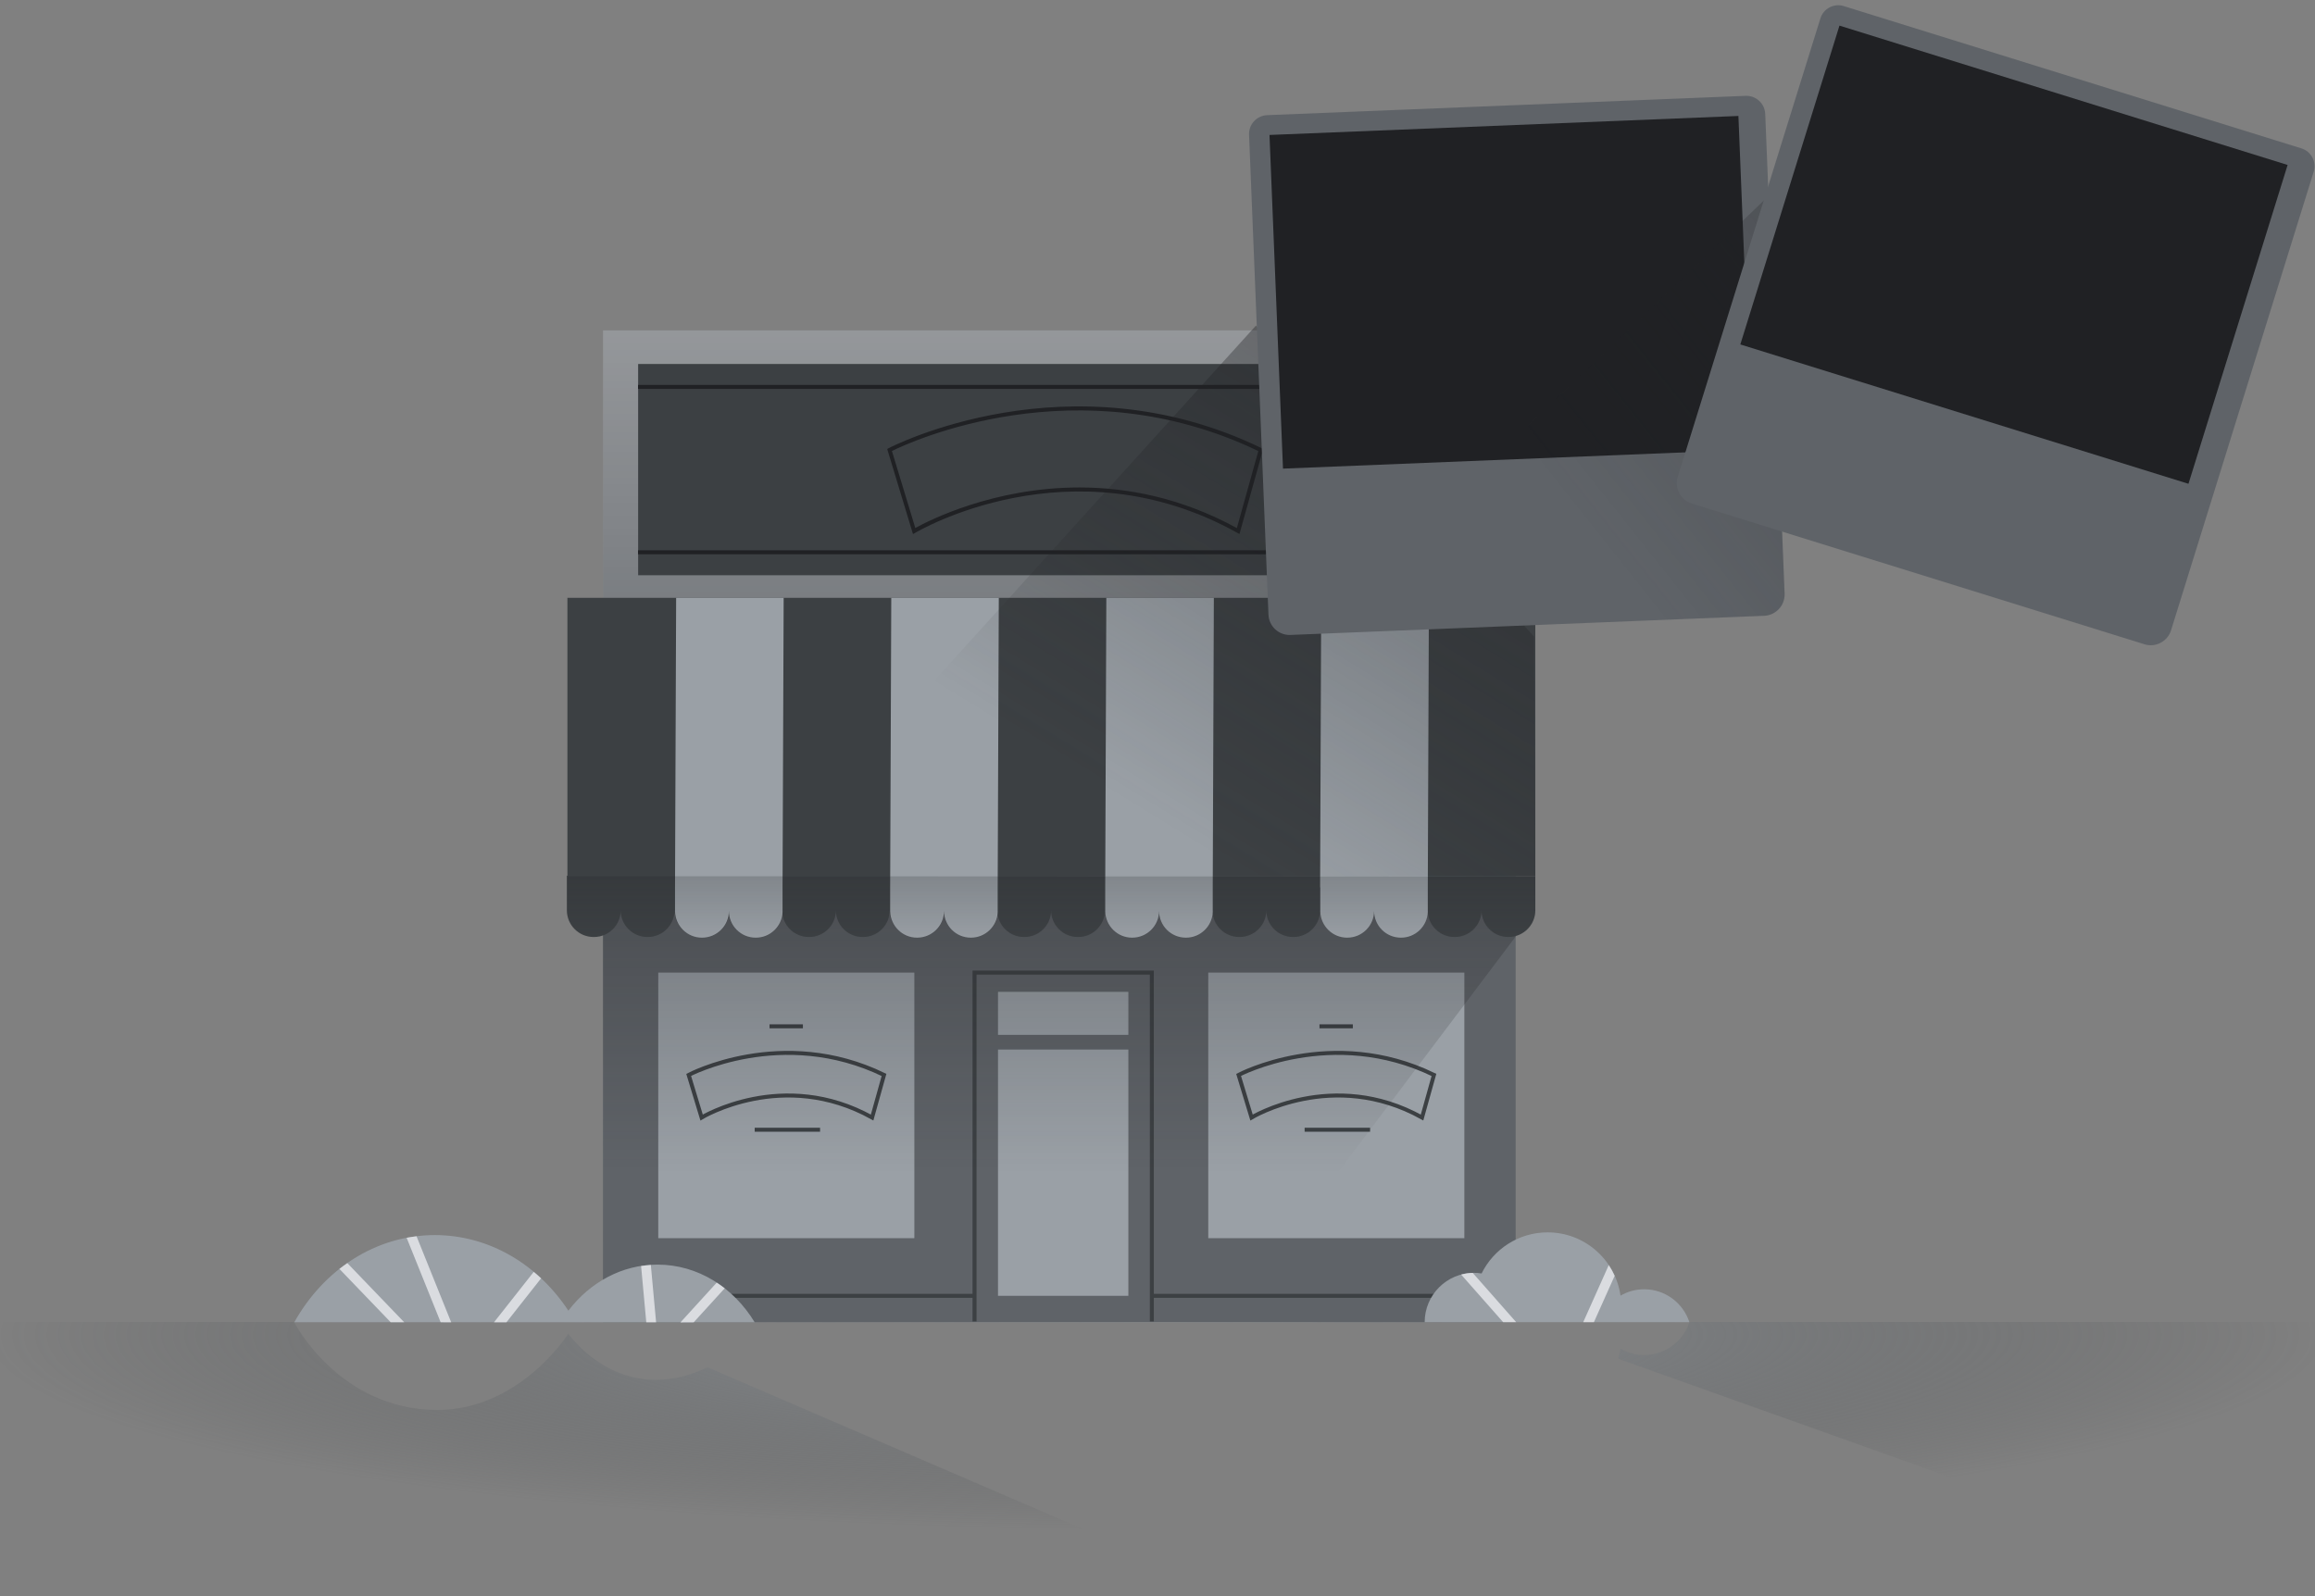 <?xml version="1.0" encoding="utf-8"?>
<!-- Generator: Adobe Illustrator 24.3.0, SVG Export Plug-In . SVG Version: 6.00 Build 0)  -->
<svg version="1.1" id="Layer_1" xmlns="http://www.w3.org/2000/svg" xmlns:xlink="http://www.w3.org/1999/xlink" x="0px" y="0px"
	 width="290px" height="200px" viewBox="0 0 290 200" enable-background="new 0 0 290 200" xml:space="preserve">
<rect x="0" y="0" width="290" height="200" fill="#808080" stroke="none"/>
<polygon fill="#5F6368" points="75.57,41.39 75.53,165.67 189.87,165.67 189.87,41.39 "/>
<linearGradient id="SVGID_1_" gradientUnits="userSpaceOnUse" x1="132.695" y1="-55.776" x2="132.695" y2="25.803" gradientTransform="matrix(1 0 0 1 0 84)">
	<stop  offset="0" style="stop-color:#FFFFFF"/>
	<stop  offset="1" style="stop-color:#FFFFFF;stop-opacity:0"/>
</linearGradient>
<rect x="75.55" y="41.39" opacity="0.4" fill="url(#SVGID_1_)" enable-background="new    " width="114.29" height="124.28"/>
<rect x="82.46" y="121.87" fill="#9AA0A6" width="32.08" height="33.28"/>
<rect x="151.36" y="121.87" fill="#9AA0A6" width="32.08" height="33.28"/>
<rect x="125.02" y="131.51" fill="#9AA0A6" width="16.33" height="30.86"/>
<rect x="125.02" y="124.28" fill="#9AA0A6" width="16.33" height="5.39"/>
<radialGradient id="SVGID_2_" cx="145.005" cy="166.099" r="146.479" gradientTransform="matrix(1 0 0 0.167 -0.22 139.487)" gradientUnits="userSpaceOnUse">
	<stop  offset="0" style="stop-color:#9AA0A6;stop-opacity:0.8"/>
	<stop  offset="1" style="stop-color:#3C4043;stop-opacity:0"/>
</radialGradient>
<path fill="url(#SVGID_2_)" d="M-0.02,165.65h290.05v34.48H-0.02V165.65z M88.64,171.33L155.15,200h130.94l-83.36-29.74l0.28-1.27
	c3.14,1.89,7.41,0.34,8.63-3.32l-174.78,0.02c0,0,5.6,10.98,17.95,10.98c10.34,0,16.39-9.55,16.39-9.55S77.66,176.54,88.64,171.33z"
	/>
<path fill="none" stroke="#3C4043" stroke-width="0.5" stroke-miterlimit="10" d="M109.25,140.03c-11.16-6.21-21.36,0-21.36,0
	l-1.62-5.34c0,0,11.69-6.21,24.47,0L109.25,140.03z"/>
<line fill="none" stroke="#3C4043" stroke-width="0.5" stroke-miterlimit="10" x1="94.54" y1="141.56" x2="102.73" y2="141.56"/>
<line fill="none" stroke="#3C4043" stroke-width="0.5" stroke-miterlimit="10" x1="96.4" y1="128.6" x2="100.58" y2="128.6"/>
<path fill="none" stroke="#3C4043" stroke-width="0.5" stroke-miterlimit="10" d="M178.14,140.03c-11.16-6.21-21.36,0-21.36,0
	l-1.62-5.34c0,0,11.69-6.21,24.47,0L178.14,140.03z"/>
<line fill="none" stroke="#3C4043" stroke-width="0.5" stroke-miterlimit="10" x1="163.43" y1="141.56" x2="171.63" y2="141.56"/>
<line fill="none" stroke="#3C4043" stroke-width="0.5" stroke-miterlimit="10" x1="165.29" y1="128.6" x2="169.47" y2="128.6"/>
<polygon fill="#3C4043" points="189.87,162.12 144.54,162.12 144.54,121.62 121.83,121.62 121.83,162.12 75.53,162.12 75.53,162.62 
	121.83,162.62 121.83,165.58 122.33,165.58 122.33,122.12 144.04,122.12 144.04,165.58 144.54,165.58 144.54,162.62 189.87,162.62 
	"/>
<linearGradient id="SVGID_3_" gradientUnits="userSpaceOnUse" x1="132.7" y1="-50.426" x2="132.7" y2="62.953" gradientTransform="matrix(1 0 0 1 0 84)">
	<stop  offset="0" style="stop-color:#202124"/>
	<stop  offset="1" style="stop-color:#202124;stop-opacity:0"/>
</linearGradient>
<polygon fill="url(#SVGID_3_)" points="189.87,117.35 153.27,165.93 75.53,165.57 75.53,111.22 189.84,111.22 "/>
<path fill="#9AA0A6" d="M94.54,165.69c-2.64-4.36-7.11-7.23-12.17-7.23c-4.47,0-8.48,2.24-11.17,5.77
	c-3.79-5.74-9.87-9.47-16.73-9.47c-7.43,0-13.94,4.36-17.61,10.93H94.54z"/>
<path fill="#DADCE0" d="M56.52,165.69l-4.34-10.78c-0.42,0.05-0.83,0.12-1.24,0.19l4.26,10.58L56.52,165.69L56.52,165.69z"/>
<path fill="#DADCE0" d="M50.64,165.69l-7.13-7.42c-0.34,0.23-0.66,0.48-0.99,0.73l6.42,6.68h1.7
	C50.64,165.68,50.64,165.69,50.64,165.69z"/>
<path fill="#DADCE0" d="M63.44,165.69l4.34-5.51c-0.3-0.28-0.6-0.55-0.92-0.81l-4.98,6.32L63.44,165.69L63.44,165.69z"/>
<path fill="#DADCE0" d="M82.19,165.69l-0.66-7.18c-0.41,0.03-0.82,0.06-1.22,0.13l0.65,7.05L82.19,165.69L82.19,165.69z"/>
<path fill="#DADCE0" d="M86.9,165.69l3.88-4.26c-0.32-0.25-0.66-0.49-1-0.71l-4.54,4.98L86.9,165.69L86.9,165.69z"/>
<path fill="#9AA0A6" d="M205.97,161.55c-1.08,0-2.1,0.29-2.97,0.8c-0.63-4.48-4.48-7.93-9.13-7.93c-3.63,0-6.77,2.1-8.27,5.15
	c-0.31-0.05-0.63-0.08-0.95-0.08c-3.41,0-6.18,2.77-6.18,6.18h6.4h5.95h9.49h2.56h8.76C210.85,163.28,208.61,161.55,205.97,161.55z"
	/>
<path fill="#DADCE0" d="M183.04,159.71c1.37,1.54,3.51,3.98,5.26,5.96h1.63c-1.13-1.28-3.66-4.15-5.44-6.17
	C183.99,159.51,183.5,159.58,183.04,159.71z"/>
<path fill="#DADCE0" d="M201.53,158.52l-3.2,7.15h1.34l2.6-5.81C202.06,159.39,201.81,158.94,201.53,158.52z"/>
<rect x="71.08" y="74.91" fill="#3C4043" width="121.25" height="34.89"/>
<path fill="#3C4043" d="M192.33,109.78v4.28c0,1.85-1.51,3.35-3.37,3.35l0,0c-1.86,0-3.37-1.5-3.37-3.35v-0.01
	c0,1.86-1.5,3.36-3.36,3.36h-0.02c-1.86,0-3.36-1.5-3.36-3.36c0,1.86-1.5,3.36-3.36,3.36h-0.02c-1.86,0-3.36-1.5-3.36-3.36
	c0,1.86-1.5,3.36-3.36,3.36h-0.02c-1.86,0-3.36-1.5-3.36-3.36c0,1.86-1.5,3.36-3.36,3.36h-0.02c-1.86,0-3.36-1.5-3.36-3.36
	c0,1.86-1.5,3.36-3.36,3.36h-0.02c-1.86,0-3.36-1.5-3.36-3.36c0,1.86-1.5,3.36-3.36,3.36h-0.02c-1.86,0-3.36-1.5-3.36-3.36
	c0,1.86-1.5,3.36-3.36,3.36h-0.02c-1.86,0-3.36-1.5-3.36-3.36c0,1.86-1.5,3.36-3.36,3.36h-0.02c-1.86,0-3.36-1.5-3.36-3.36
	c0,1.86-1.5,3.36-3.36,3.36h-0.02c-1.86,0-3.36-1.5-3.36-3.36c0,1.86-1.5,3.36-3.36,3.36h-0.02c-1.86,0-3.36-1.5-3.36-3.36
	c0,1.86-1.5,3.36-3.36,3.36h-0.02c-1.86,0-3.36-1.5-3.36-3.36c0,1.86-1.5,3.36-3.36,3.36h-0.02c-1.86,0-3.36-1.5-3.36-3.36
	c0,1.86-1.5,3.36-3.36,3.36h-0.02c-1.86,0-3.36-1.5-3.36-3.36c0,1.86-1.5,3.36-3.36,3.36h-0.02c-1.86,0-3.36-1.5-3.36-3.36
	c0,1.86-1.5,3.36-3.36,3.36h-0.02c-1.86,0-3.36-1.5-3.36-3.36c0,1.86-1.5,3.36-3.36,3.36h-0.02c-1.86,0-3.36-1.5-3.36-3.36
	c0,1.86-1.5,3.36-3.36,3.36h-0.02c-1.86,0-3.36-1.5-3.36-3.36v-4.32L192.33,109.78z"/>
<path fill="#9AA0A6" d="M84.7,74.91l-0.14,36.27v3.02c0.04,1.82,1.53,3.29,3.36,3.29h0.02c1.86,0,3.36-1.5,3.36-3.36
	c0,1.86,1.5,3.36,3.36,3.36h0.02c1.8,0,3.27-1.42,3.35-3.21v-3.1l0.14-36.27H84.7z"/>
<path fill="#9AA0A6" d="M111.65,74.91l-0.14,36.27l0,0v3.02c0.04,1.82,1.53,3.29,3.36,3.29h0.02c1.86,0,3.36-1.5,3.36-3.36
	c0,1.86,1.5,3.36,3.36,3.36h0.02c1.8,0,3.27-1.42,3.35-3.21v-3.1l0.14-36.27H111.65z"/>
<path fill="#9AA0A6" d="M138.59,74.91l-0.14,36.27l0,0v3.02c0.04,1.82,1.53,3.29,3.36,3.29h0.02c1.86,0,3.36-1.5,3.36-3.36
	c0,1.86,1.5,3.36,3.36,3.36h0.02c1.8,0,3.27-1.42,3.35-3.21v-3.1l0.14-36.27H138.59z"/>
<path fill="#9AA0A6" d="M165.51,74.91l-0.14,36.27h0.02v3.02c0.04,1.82,1.53,3.29,3.36,3.29h0.02c1.86,0,3.36-1.5,3.36-3.36
	c0,1.86,1.5,3.36,3.36,3.36h0.02c1.8,0,3.27-1.42,3.35-3.21v-3.1L179,74.91H165.51z"/>
<linearGradient id="SVGID_4_" gradientUnits="userSpaceOnUse" x1="131.67" y1="-8.565" x2="131.67" y2="34.479" gradientTransform="matrix(1 0 0 1 0 84)">
	<stop  offset="0" style="stop-color:#202124"/>
	<stop  offset="1" style="stop-color:#202124;stop-opacity:0"/>
</linearGradient>
<path fill="url(#SVGID_4_)" d="M192.33,109.84v4.28c0,1.85-1.51,3.35-3.37,3.35l0,0c-1.86,0-3.37-1.5-3.37-3.35v-0.01
	c0,1.86-1.5,3.36-3.36,3.36h-0.02c-1.86,0-3.36-1.5-3.36-3.36c0,1.86-1.5,3.36-3.36,3.36h-0.02c-1.86,0-3.36-1.5-3.36-3.36
	c0,1.86-1.5,3.36-3.36,3.36h-0.02c-1.86,0-3.36-1.5-3.36-3.36c0,1.86-1.5,3.36-3.36,3.36h-0.02c-1.86,0-3.36-1.5-3.36-3.36
	c0,1.86-1.5,3.36-3.36,3.36h-0.02c-1.86,0-3.36-1.5-3.36-3.36c0,1.86-1.5,3.36-3.36,3.36h-0.02c-1.86,0-3.36-1.5-3.36-3.36
	c0,1.86-1.5,3.36-3.36,3.36h-0.02c-1.86,0-3.36-1.5-3.36-3.36c0,1.86-1.5,3.36-3.36,3.36h-0.02c-1.86,0-3.36-1.5-3.36-3.36
	c0,1.86-1.5,3.36-3.36,3.36h-0.02c-1.86,0-3.36-1.5-3.36-3.36c0,1.86-1.5,3.36-3.36,3.36h-0.02c-1.86,0-3.36-1.5-3.36-3.36
	c0,1.86-1.5,3.36-3.36,3.36h-0.02c-1.86,0-3.36-1.5-3.36-3.36c0,1.86-1.5,3.36-3.36,3.36h-0.02c-1.86,0-3.36-1.5-3.36-3.36
	c0,1.86-1.5,3.36-3.36,3.36h-0.02c-1.86,0-3.36-1.5-3.36-3.36c0,1.86-1.5,3.36-3.36,3.36h-0.02c-1.86,0-3.36-1.5-3.36-3.36
	c0,1.86-1.5,3.36-3.36,3.36h-0.02c-1.86,0-3.36-1.5-3.36-3.36c0,1.86-1.5,3.36-3.36,3.36h-0.02c-1.86,0-3.36-1.5-3.36-3.36
	c0,1.86-1.5,3.36-3.36,3.36h-0.02c-1.86,0-3.36-1.5-3.36-3.36v-4.32L192.33,109.84z"/>
<rect x="79.94" y="45.61" fill="#3C4043" width="107.05" height="26.47"/>
<rect x="79.93" y="68.95" fill="#202124" width="107.07" height="0.5"/>
<path fill="#202124" d="M114.37,66.92l-3.23-10.66l0.18-0.1c0.22-0.12,22.6-11.72,46.73,0l0.19,0.09l-2.97,10.66l-0.28-0.15
	c-20.82-11.59-40.14-0.12-40.33,0L114.37,66.92z M135.22,61.08c5.97,0,12.76,1.28,19.72,5.09l2.69-9.65
	c-22.67-10.9-43.73-1.08-45.9-0.01l2.93,9.65C116.24,65.29,124.38,61.08,135.22,61.08z"/>
<rect x="79.93" y="48.23" fill="#202124" width="107.05" height="0.5"/>
<linearGradient id="SVGID_5_" gradientUnits="userSpaceOnUse" x1="228.471" y1="-112.14" x2="147.079" y2="20.122" gradientTransform="matrix(1 0 0 1 0 84)">
	<stop  offset="0" style="stop-color:#202124"/>
	<stop  offset="1" style="stop-color:#202124;stop-opacity:0"/>
</linearGradient>
<polygon fill="url(#SVGID_5_)" points="192.33,109.8 192.16,79.77 157.33,40.8 94.84,109.8 "/>
<path fill="#5F6368" d="M221.01,77.16l-59.35,2.4c-1.47,0.06-2.7-1.08-2.76-2.55l-2.43-60.13c-0.05-1.3,0.96-2.39,2.26-2.45
	l59.95-2.42c1.3-0.05,2.39,0.96,2.45,2.26l2.43,60.12C223.61,75.85,222.48,77.09,221.01,77.16z"/>
<path fill="#202124" d="M159.03,16.91l58.74-2.38l1.69,41.81l-58.74,2.38L159.03,16.91z"/>
<linearGradient id="SVGID_6_" gradientUnits="userSpaceOnUse" x1="339.913" y1="-51.677" x2="200.325" y2="62.13" gradientTransform="matrix(1 0.013 -0.013 1 0.396 3.386)">
	<stop  offset="0" style="stop-color:#202124"/>
	<stop  offset="1" style="stop-color:#202124;stop-opacity:0"/>
</linearGradient>
<path fill="url(#SVGID_6_)" d="M223.55,74.39l-2.02-49.83c-0.15,0.25-57.84,55.24-58.11,54.96L221,77.16
	C222.48,77.09,223.61,75.85,223.55,74.39z"/>
<path fill="#5F6368" d="M268.64,80.73l-56.72-17.64c-1.4-0.44-2.18-1.93-1.75-3.33l17.87-57.45c0.38-1.24,1.71-1.94,2.95-1.54
	l57.3,17.82c1.24,0.38,1.94,1.71,1.54,2.95L271.96,79C271.52,80.38,270.03,81.17,268.64,80.73z"/>
<path fill="#202124" d="M230.43,3.21l56.14,17.46l-12.42,39.95l-56.14-17.46L230.43,3.21z"/>
</svg>
